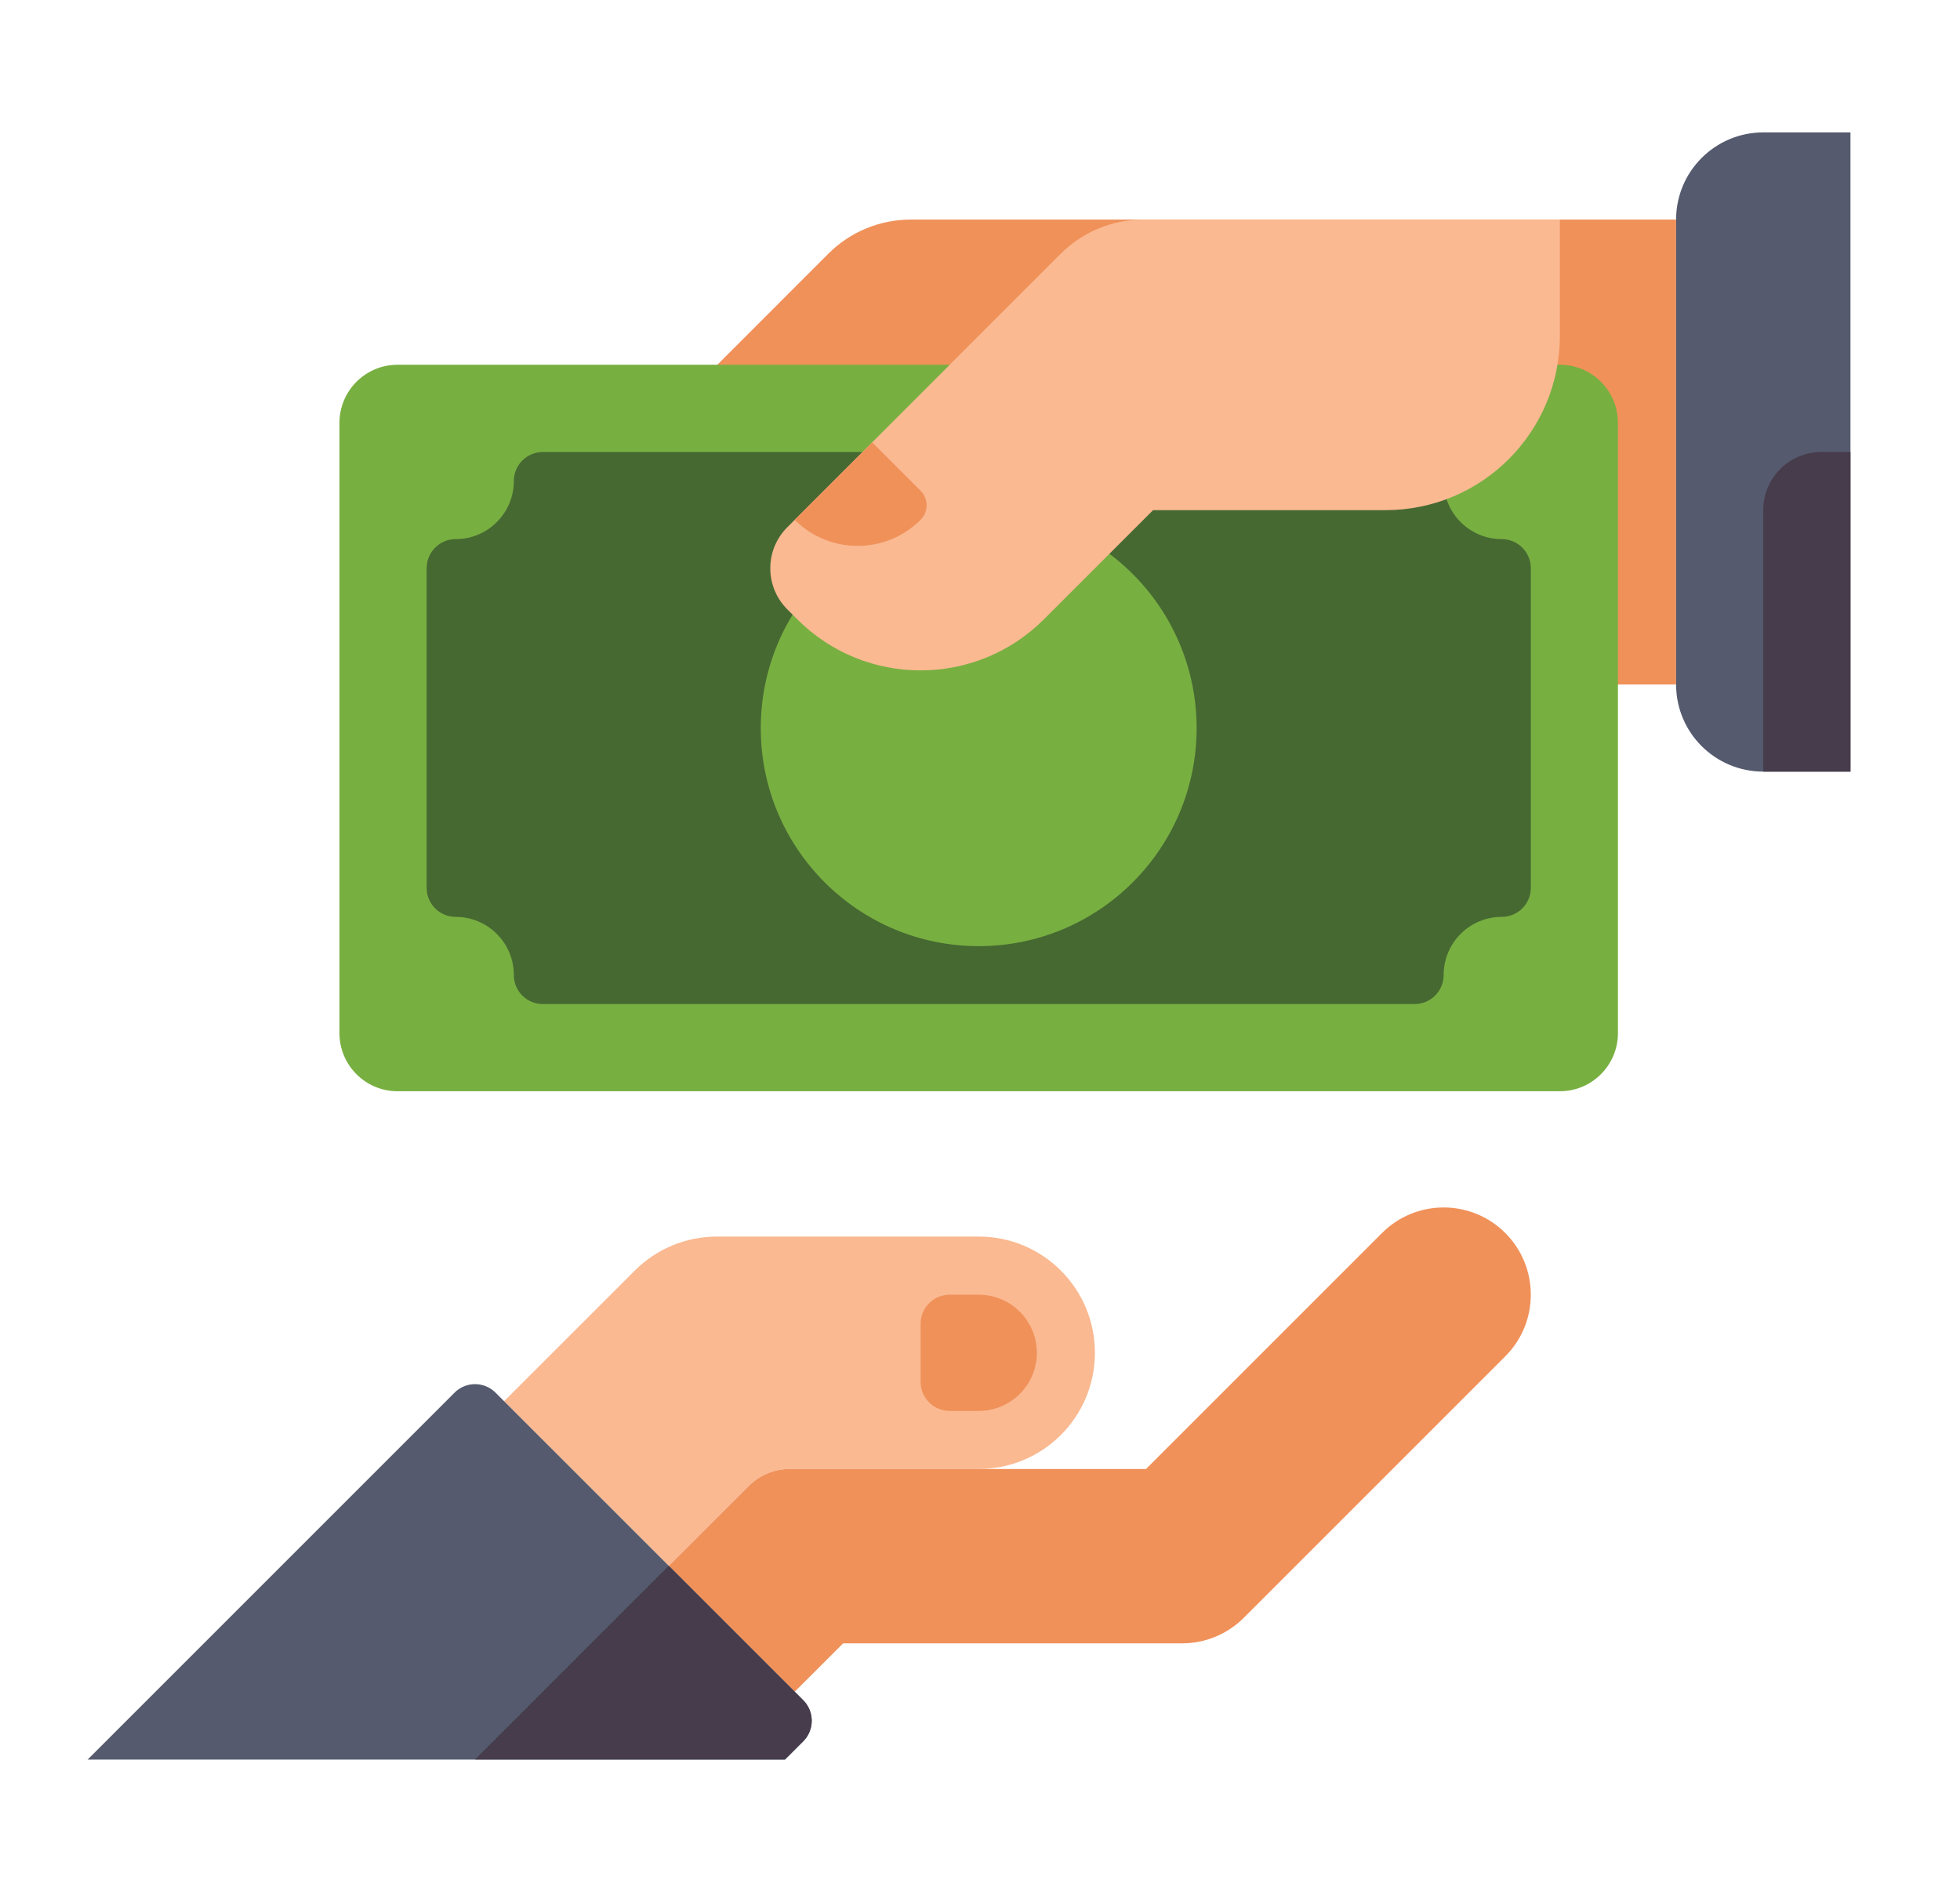 <svg width="27" height="26" viewBox="0 0 27 26" fill="none" xmlns="http://www.w3.org/2000/svg">
<path d="M12.544 3.025C12.12 3.025 11.712 3.194 11.412 3.494L7.078 7.829V11.832H19.086C20.413 11.832 21.488 10.756 21.488 9.43H23.089V3.025H12.544Z" fill="#F0915A"/>
<path d="M25.491 10.63V1.824H24.29C23.627 1.824 23.089 2.362 23.089 3.025V9.43C23.089 10.093 23.627 10.63 24.29 10.63H25.491Z" fill="#555A6E"/>
<path d="M24.29 7.027V10.63H25.491V6.227H25.091C24.648 6.227 24.29 6.585 24.29 7.027Z" fill="#463C4B"/>
<path d="M22.288 14.232V5.826C22.288 5.384 21.93 5.025 21.488 5.025H5.476C5.034 5.025 4.676 5.384 4.676 5.826V14.232C4.676 14.674 5.034 15.033 5.476 15.033H21.488C21.93 15.033 22.288 14.674 22.288 14.232Z" fill="#78AF41"/>
<path d="M5.877 12.231V7.828C5.877 7.607 6.056 7.427 6.277 7.427C6.719 7.427 7.078 7.069 7.078 6.627C7.078 6.406 7.257 6.227 7.478 6.227H19.487C19.708 6.227 19.887 6.406 19.887 6.627C19.887 7.069 20.245 7.427 20.687 7.427C20.909 7.427 21.088 7.607 21.088 7.828V12.231C21.088 12.452 20.909 12.631 20.687 12.631C20.245 12.631 19.887 12.989 19.887 13.432C19.887 13.653 19.708 13.832 19.487 13.832H7.478C7.257 13.832 7.078 13.653 7.078 13.432C7.078 12.989 6.719 12.631 6.277 12.631C6.056 12.631 5.877 12.452 5.877 12.231Z" fill="#466932"/>
<path d="M13.482 13.034C15.14 13.034 16.484 11.689 16.484 10.031C16.484 8.373 15.14 7.029 13.482 7.029C11.824 7.029 10.48 8.373 10.48 10.031C10.48 11.689 11.824 13.034 13.482 13.034Z" fill="#78AF41"/>
<path d="M14.614 3.494L10.846 7.263C10.533 7.575 10.533 8.082 10.846 8.395L10.983 8.532C11.921 9.47 13.442 9.47 14.38 8.532L15.884 7.028H19.086C20.412 7.028 21.488 5.953 21.488 4.627V3.025H15.746C15.322 3.025 14.914 3.194 14.614 3.494Z" fill="#FAB991"/>
<path d="M10.947 7.161C11.426 7.64 12.203 7.64 12.682 7.161C12.792 7.051 12.792 6.871 12.682 6.761L12.015 6.094L10.947 7.161Z" fill="#F0915A"/>
<path d="M13.482 17.035H9.876C9.451 17.035 9.044 17.204 8.744 17.504L6.944 19.303L9.213 21.572L10.312 20.472C10.463 20.322 10.666 20.237 10.879 20.237H13.482C14.367 20.237 15.083 19.521 15.083 18.636C15.083 17.752 14.367 17.035 13.482 17.035Z" fill="#FAB991"/>
<path d="M20.736 16.986C20.267 16.517 19.507 16.517 19.038 16.986L15.787 20.237H10.879C10.666 20.237 10.463 20.322 10.313 20.472L9.213 21.572L10.947 23.306L11.615 22.639H16.285C16.603 22.639 16.909 22.512 17.134 22.287L20.736 18.685C21.205 18.216 21.205 17.455 20.736 16.986Z" fill="#F0915A"/>
<path d="M10.814 24.24H1.207L6.261 19.186C6.417 19.029 6.671 19.029 6.827 19.186L11.065 23.423C11.221 23.579 11.221 23.833 11.065 23.989L10.814 24.24Z" fill="#555A6E"/>
<path d="M9.213 21.57L6.544 24.239H10.814L11.065 23.988C11.221 23.832 11.221 23.578 11.065 23.422L9.213 21.57Z" fill="#463C4B"/>
<path d="M13.482 19.437H13.082C12.861 19.437 12.682 19.258 12.682 19.037V18.236C12.682 18.015 12.861 17.836 13.082 17.836H13.482C13.924 17.836 14.283 18.194 14.283 18.637C14.283 19.079 13.924 19.437 13.482 19.437Z" fill="#F0915A"/>
</svg>
